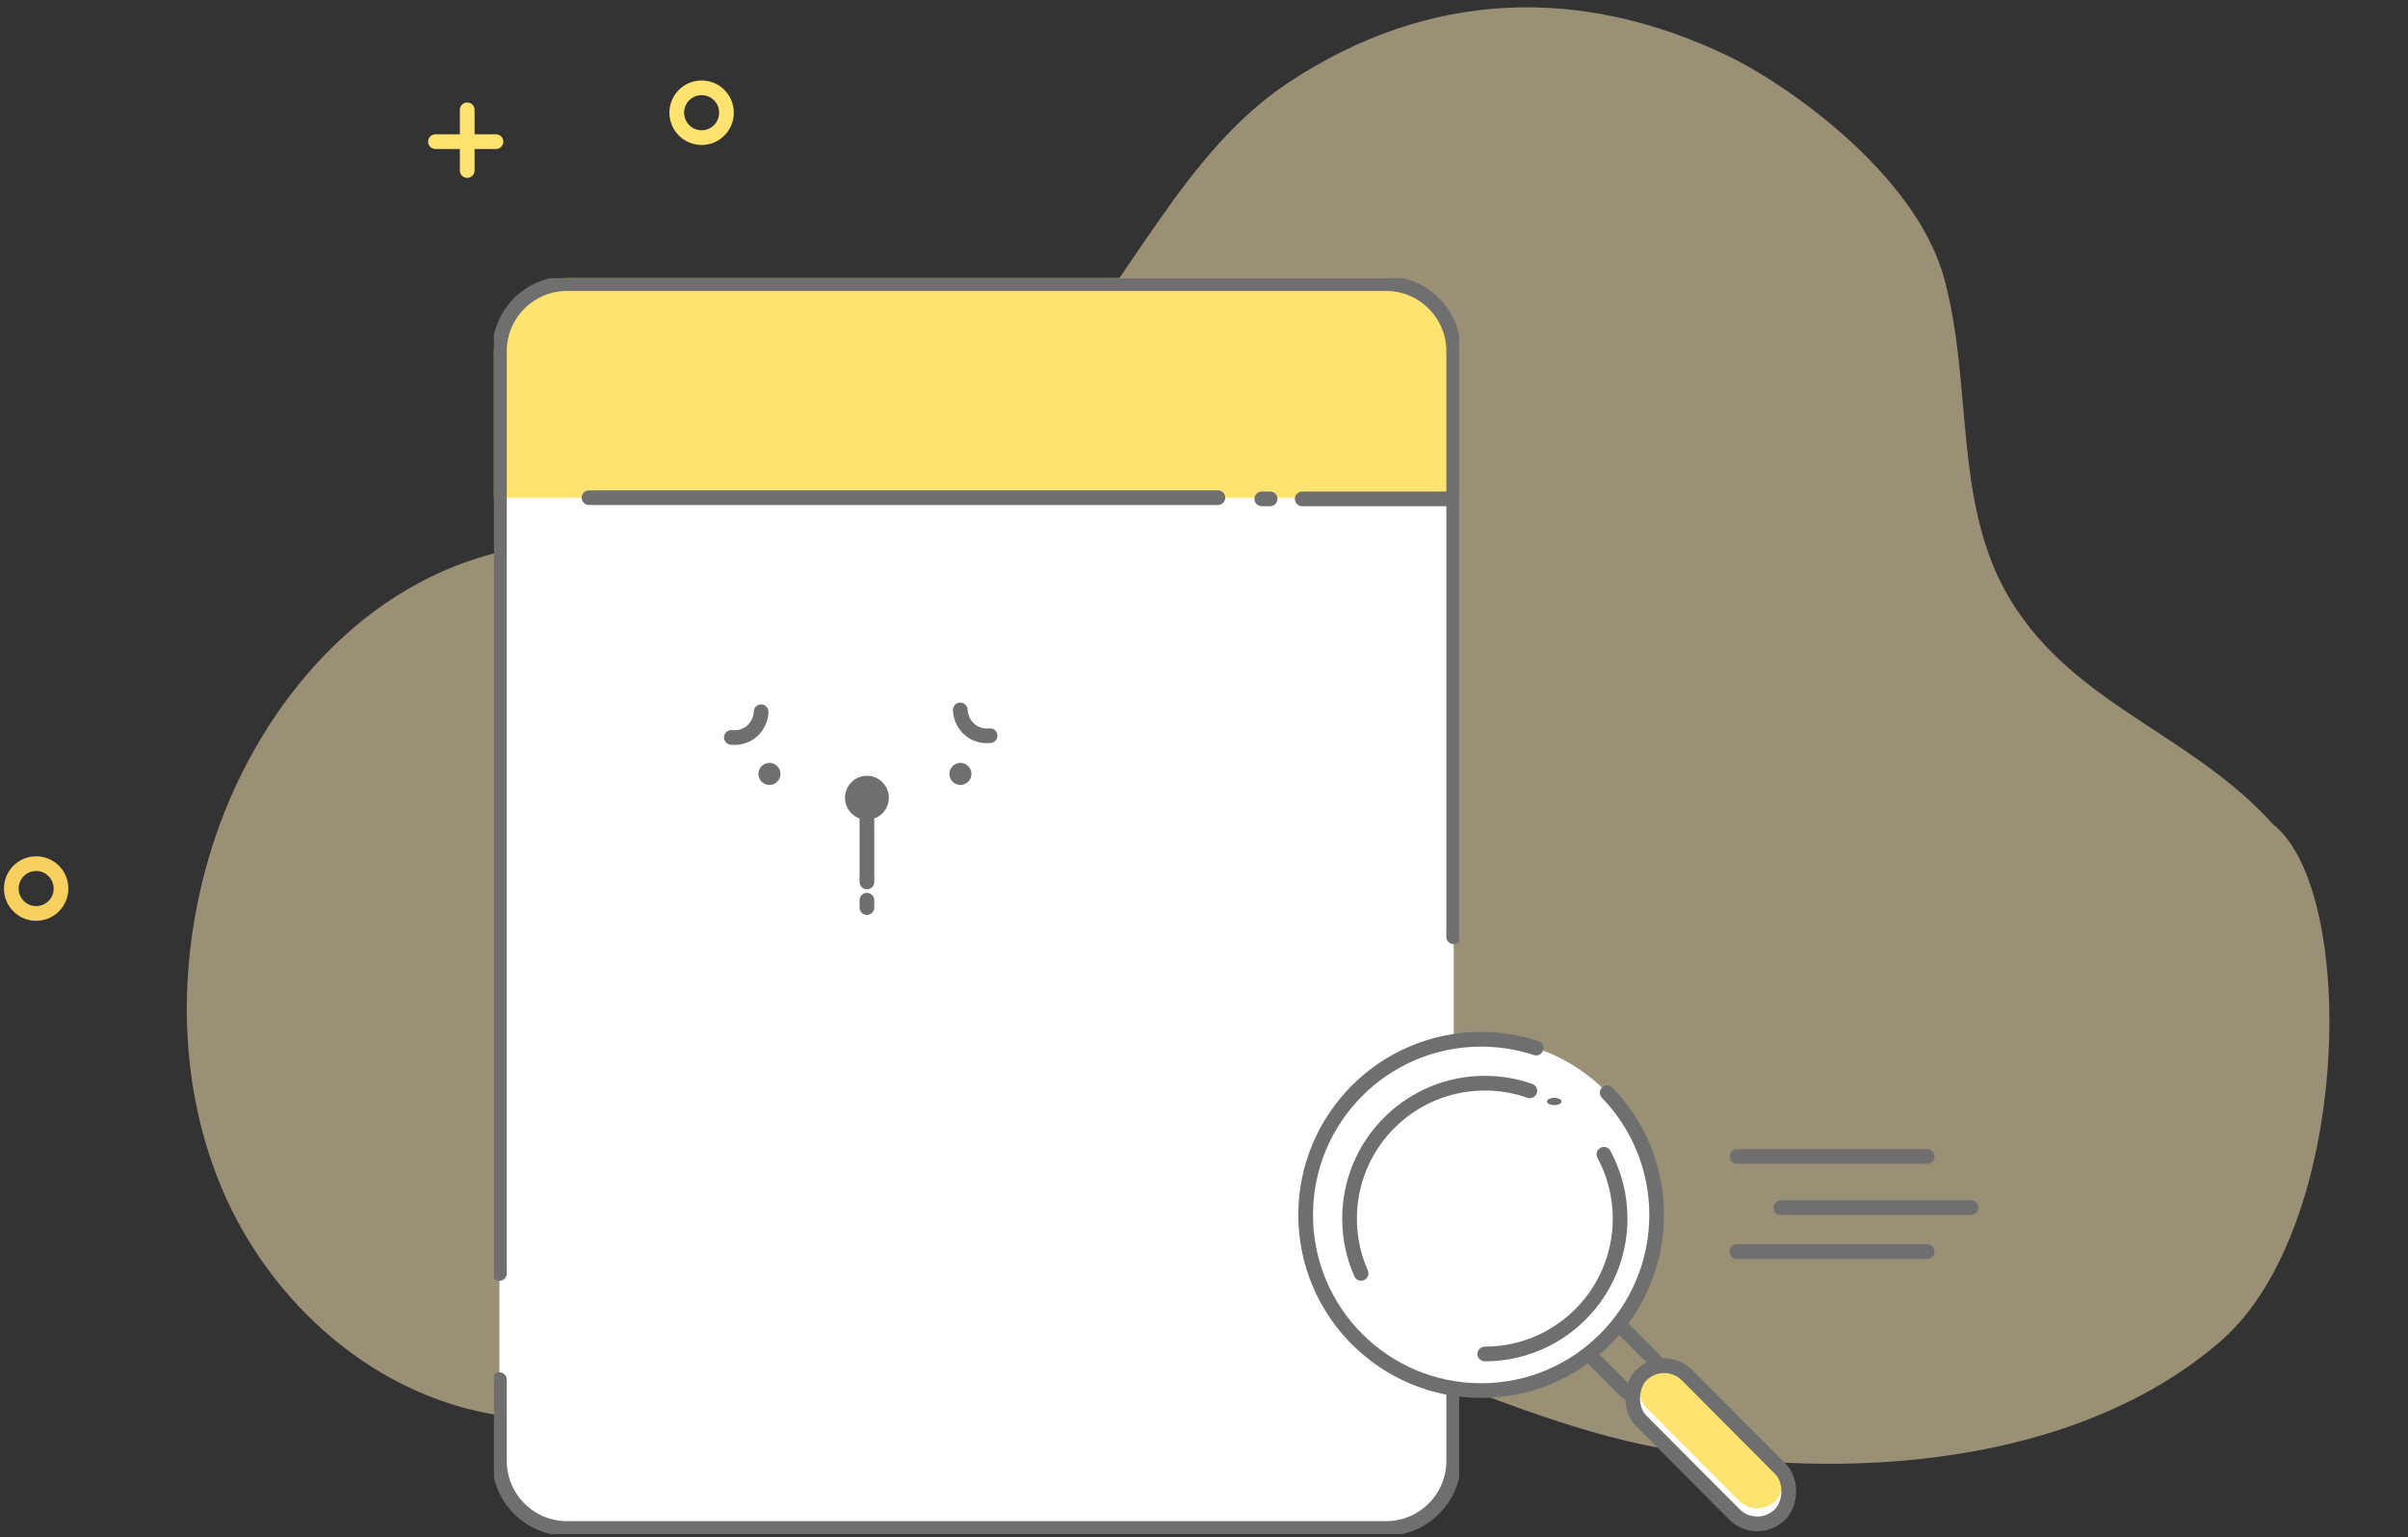 <svg width="213" height="136" viewBox="0 0 213 136" fill="none" xmlns="http://www.w3.org/2000/svg">
<rect x="0" y="0" width="213" height="136" fill="#333333" stroke="none"/>
<path opacity="0.5" d="M196.397 118.684C207.997 108.66 208.597 78.901 201.089 72.949C193.775 64.843 183.495 62.399 177.827 53.064C172.734 44.669 174.548 34.207 171.995 24.709C169.442 15.211 157.691 7.273 152.912 4.974C139.967 -1.253 126.54 -0.99 114.02 7.273C104.635 13.469 100.112 24.784 92.485 33.066C85.905 40.169 77.166 44.896 67.627 46.511C59.249 47.902 50.477 46.837 42.362 49.343C30.436 53.027 21.84 64.116 18.398 76.126C15.639 85.73 15.79 96.318 19.769 105.477C23.748 114.637 31.763 122.18 41.436 124.655C60.544 129.541 79.371 114.756 99.098 114.725C115.71 114.725 130.538 125.081 146.874 128.119C163.211 131.158 183.658 129.692 196.397 118.684Z" fill="#FFEEBA"/>
<path d="M153.652 110.726H170.47M153.652 102.309H170.47M157.533 106.841H174.351" stroke="#6F6F6F" stroke-width="1.3" stroke-linecap="round"/>
<path d="M122.604 25.09H50.159C46.855 25.09 44.176 27.772 44.176 31.08V129.237C44.176 132.545 46.855 135.227 50.159 135.227H122.604C125.909 135.227 128.588 132.545 128.588 129.237V31.08C128.588 27.772 125.909 25.09 122.604 25.09Z" fill="white"/>
<path d="M62.062 12.176C63.276 12.176 64.26 11.189 64.26 9.972C64.26 8.756 63.276 7.769 62.062 7.769C60.847 7.769 59.863 8.756 59.863 9.972C59.863 11.189 60.847 12.176 62.062 12.176Z" stroke="#FFE371" stroke-width="1.3" stroke-miterlimit="10"/>
<path d="M3.198 80.814C4.413 80.814 5.397 79.828 5.397 78.611C5.397 77.394 4.413 76.407 3.198 76.407C1.984 76.407 1 77.394 1 78.611C1 79.828 1.984 80.814 3.198 80.814Z" stroke="#F8D05F" stroke-width="1.3" stroke-miterlimit="10"/>
<path d="M38.516 12.532H43.873" stroke="#FFE371" stroke-width="1.3" stroke-miterlimit="10" stroke-linecap="round"/>
<path d="M41.328 9.717V15.087" stroke="#FFE371" stroke-width="1.3" stroke-miterlimit="10" stroke-linecap="round"/>
<path d="M43.691 31.106C43.691 27.517 46.601 24.607 50.19 24.607H122.575C126.164 24.607 129.074 27.517 129.074 31.106V44.033H43.691V31.106Z" fill="#FFE371"/>
<g clip-path="url(#clip0_2169_10611)">
<path d="M128.588 82.882V31.08C128.588 27.772 125.909 25.091 122.604 25.091H50.159C46.855 25.091 44.176 27.772 44.176 31.08V112.668M128.588 92.271V129.238C128.588 132.546 125.909 135.228 122.604 135.228H50.159C46.855 135.228 44.176 132.546 44.176 129.238V122.057" stroke="#6F6F6F" stroke-width="1.3" stroke-linecap="round" stroke-linejoin="round"/>
<path d="M52.102 44.031L107.729 44.031L52.102 44.031Z" fill="white"/>
<path d="M52.102 44.031L107.729 44.031" stroke="#6F6F6F" stroke-width="1.3" stroke-linecap="round" stroke-linejoin="round"/>
<path d="M112.347 44.135H111.609H112.347Z" fill="white"/>
<path d="M112.347 44.135H111.609" stroke="#6F6F6F" stroke-width="1.3" stroke-linecap="round" stroke-linejoin="round"/>
<path d="M115.188 44.135H128.415H115.188Z" fill="white"/>
<path d="M115.188 44.135H128.415" stroke="#6F6F6F" stroke-width="1.3" stroke-linecap="round" stroke-linejoin="round"/>
<ellipse cx="76.683" cy="70.579" rx="1.94" ry="1.943" fill="#6F6F6F"/>
<path d="M67.326 62.964C67.303 64.106 66.333 65.4 64.691 65.24" stroke="#6F6F6F" stroke-width="1.3" stroke-linecap="round"/>
<path d="M84.944 62.809C84.967 63.951 85.937 65.246 87.579 65.086" stroke="#6F6F6F" stroke-width="1.3" stroke-linecap="round"/>
<path d="M76.684 78.026V72.198" stroke="#6F6F6F" stroke-width="1.3" stroke-linecap="round"/>
<path d="M76.684 79.645V80.292" stroke="#6F6F6F" stroke-width="1.3" stroke-linecap="round"/>
<circle cx="68.061" cy="68.469" r="0.975" fill="#6F6F6F"/>
<circle cx="84.955" cy="68.469" r="0.975" fill="#6F6F6F"/>
</g>
<ellipse cx="131.016" cy="107.486" rx="15.524" ry="15.54" fill="white"/>
<path d="M135.875 92.722C134.346 92.218 132.713 91.945 131.016 91.945C122.443 91.945 115.492 98.903 115.492 107.486C115.492 116.069 122.443 123.026 131.016 123.026C139.59 123.026 146.54 116.069 146.54 107.486C146.54 103.282 144.873 99.469 142.165 96.671" stroke="#6F6F6F" stroke-width="1.3" stroke-linecap="round"/>
<path d="M143.43 117.397L146.353 120.333C147.082 121.065 147.08 122.249 146.349 122.978V122.978V122.978C145.618 123.708 144.435 123.706 143.706 122.974L140.783 120.038" stroke="#6F6F6F" stroke-width="1.3"/>
<path d="M131.341 119.788C137.95 119.788 143.308 114.425 143.308 107.809C143.308 105.751 142.79 103.815 141.876 102.123M135.317 96.507C134.073 96.069 132.735 95.83 131.341 95.83C125.787 95.83 121.117 99.618 119.768 104.755C119.511 105.73 119.375 106.754 119.375 107.809C119.375 109.534 119.739 111.173 120.394 112.654" stroke="#6F6F6F" stroke-width="1.3" stroke-linecap="round"/>
<rect width="17.386" height="5.726" rx="2.863" transform="matrix(0.706 0.709 -0.708 0.706 147.211 119.636)" fill="white"/>
<rect width="16.252" height="4.582" rx="2.291" transform="matrix(0.706 0.709 -0.708 0.706 147.211 119.636)" fill="#FFE371"/>
<rect width="17.386" height="5.726" rx="2.863" transform="matrix(0.706 0.709 -0.708 0.706 147.211 119.636)" stroke="#6F6F6F" stroke-width="1.3"/>
<ellipse cx="137.483" cy="97.449" rx="0.647" ry="0.323" fill="#6F6F6F"/>
<defs>
<clipPath id="clip0_2169_10611">
<rect width="85.382" height="111.108" fill="white" transform="translate(43.691 24.607)"/>
</clipPath>
</defs>
</svg>
